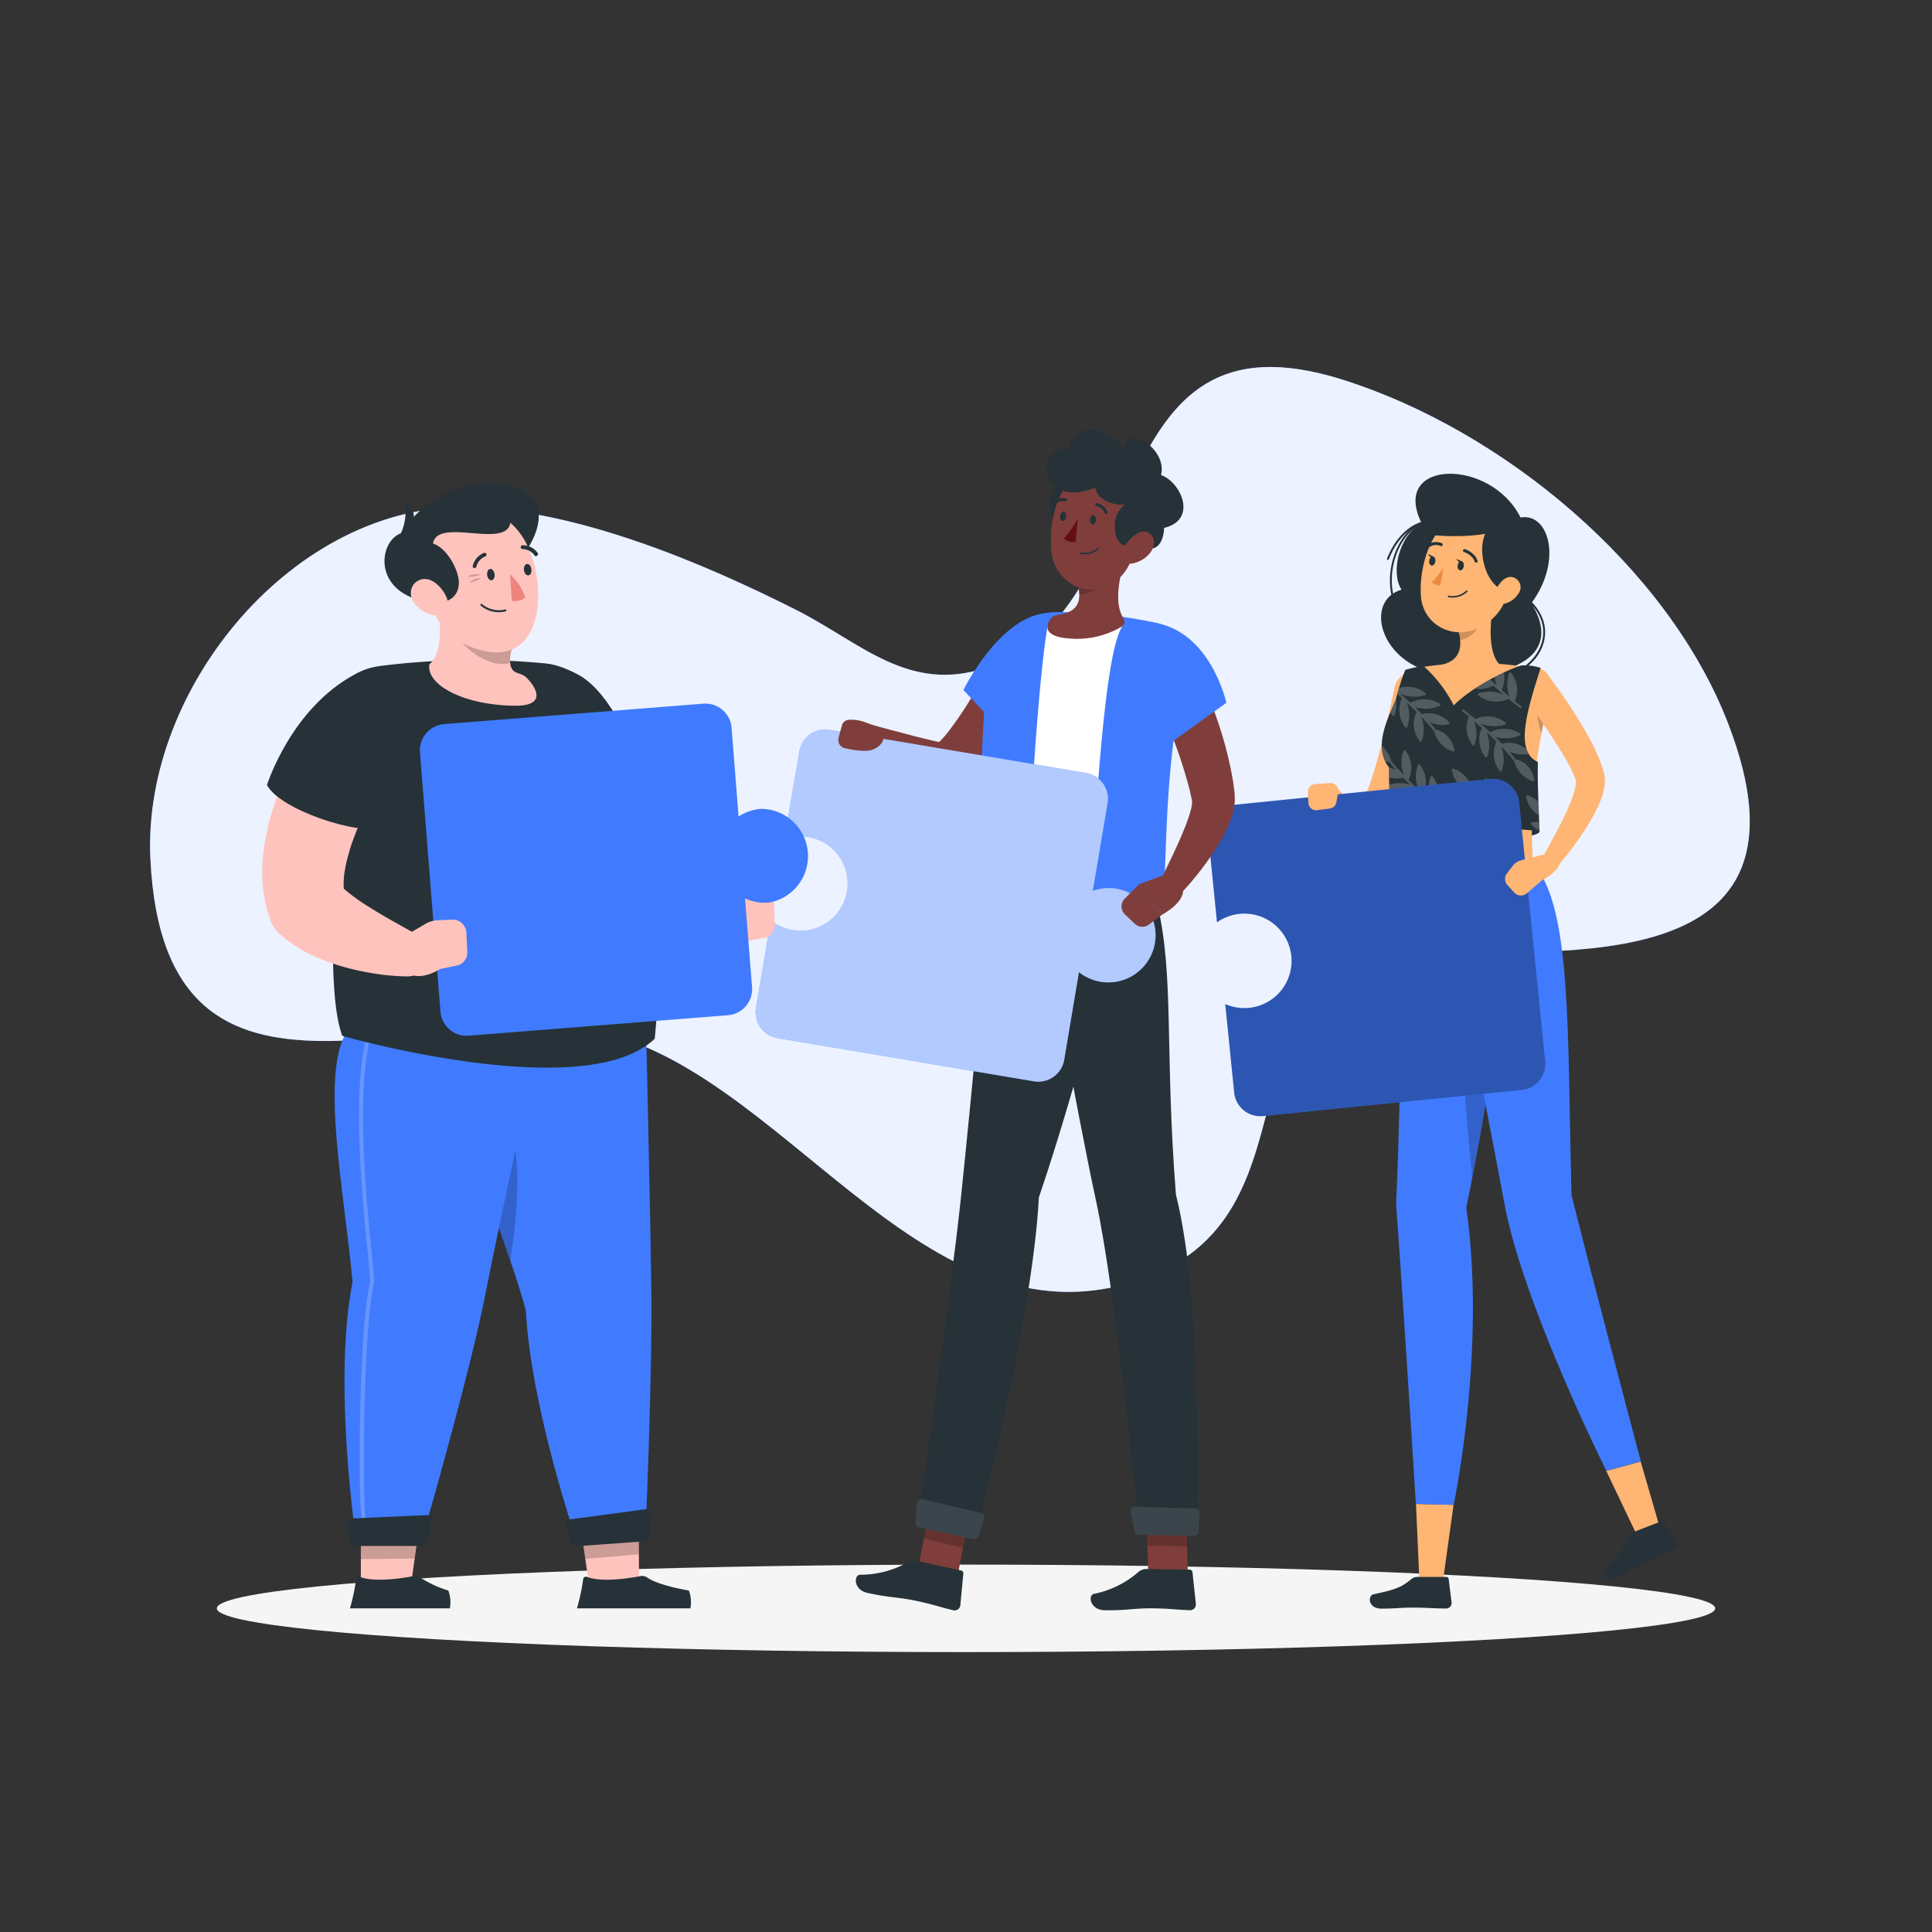 <svg xmlns="http://www.w3.org/2000/svg" viewBox="0 0 500 500"><rect x="0" y="0" width="500" height="500" fill="#333333" stroke="none"/><defs><clipPath id="a"><path d="M361.31 180.78a55.14 55.14 0 0 1 2.38-7.41 29.93 29.93 0 0 1 4.69-1 34.13 34.13 0 0 1 7.84 10.18c4.29-4.34 12.5-8.73 17.5-10.33a13.46 13.46 0 0 1 5 .63c-3.41 10.76-6.89 21.58-.72 24.36-.11 5.11.18 11.45.44 17.86-5.83-.64-28.95-1.75-38.34.31-.48-6.5-.65-12-.62-16.75-4.37-5.57.01-13.15 1.83-17.85Z" style="fill:none"/></clipPath></defs><path d="M157.76 267.67c47.85 13 83.26 83.27 138.59 63.05 48.35-17.68 15-82 72.37-84 34.79-1.23 104.27 7.3 78.52-59.48-15.64-40.55-58.32-75.93-99.83-89-64.29-20.26-47.57 59.89-92.28 74.6-20.1 6.61-32.38-6.56-49.09-15-24.58-12.41-57.17-26.08-85.13-26.59-44.49-.81-84 46.39-82 90.77 3.53 77.45 74.75 33.68 118.85 45.65Z" style="fill:#407bff"/><path d="M157.76 267.67c47.85 13 83.26 83.27 138.59 63.05 48.35-17.68 15-82 72.37-84 34.79-1.23 104.27 7.3 78.52-59.48-15.64-40.55-58.32-75.93-99.83-89-64.29-20.26-47.57 59.89-92.28 74.6-20.1 6.61-32.38-6.56-49.09-15-24.58-12.41-57.17-26.08-85.13-26.59-44.49-.81-84 46.39-82 90.77 3.53 77.45 74.75 33.68 118.85 45.65Z" style="fill:#fff;opacity:.9"/><ellipse cx="250" cy="416.24" rx="193.89" ry="11.32" style="fill:#f5f5f5"/><path d="M367.9 135.37c-6 3.28-8 13-5.19 17.23-10.4 3.12-5 21 12 22s29.94-5.21 21.59-18.47c8.26-11.13 4.46-23.56-2.78-22.19-7.77-15.57-33.79-15.11-25.62 1.43Z" style="fill:#263238"/><path d="M386 175.8a14.51 14.51 0 0 1-7.44-2.08.26.26 0 1 1 .26-.44 14.1 14.1 0 0 0 18.13-3.14c2.73-3.38 4-8.8-.77-13.86a.25.25 0 1 1 .37-.35c4.94 5.3 3.65 11 .79 14.53A14.82 14.82 0 0 1 386 175.8ZM360.83 155.92a.25.25 0 0 1-.23-.17c-2.66-7.62.9-17.85 7.19-20.65a.27.27 0 0 1 .33.13.25.25 0 0 1-.13.33c-6.08 2.7-9.51 12.62-6.92 20a.25.25 0 0 1-.16.32Z" style="fill:#263238"/><path d="M359.2 144.91h-.09a.26.26 0 0 1-.15-.32c1.8-4.77 5.2-8.4 8.86-9.48a.25.25 0 0 1 .14.48c-3.51 1-6.78 4.55-8.53 9.18a.25.25 0 0 1-.23.14Z" style="fill:#263238"/><path style="fill:#ffb573" d="m373.2 410.91-5.78.01-.97-21.71 9.73.24-2.98 21.46z"/><path d="M363.15 223.57s-.51 60.25-1.78 86.48a18.27 18.27 0 0 0 0 2.34c1.9 26.29 5.05 76.82 5.05 76.82l9.79.25s8.53-40.35 3.25-76.9c8.49-41.34 13.06-78.23 5.37-89Z" style="fill:#407bff"/><path d="M379.55 247.5c-3 10.06-.08 42.4 1.47 57.32 2.11-10.78 3.91-21.15 5.24-30.71Z" style="opacity:.2"/><path d="M366.77 408.11h7.51a.62.62 0 0 1 .64.56l.76 6.15a1.43 1.43 0 0 1-1.43 1.46c-3.31 0-4.89-.24-9.06-.23-2.57 0-4.12.26-7.67.26s-3.55-3.4-2.06-3.71c6.69-1.39 7.55-2.16 9.88-4a2.33 2.33 0 0 1 1.43-.49Z" style="fill:#263238"/><path d="M369.24 179.23c-.37 2.07-.79 4-1.24 6s-.91 4-1.44 6c-1.05 4-2.14 7.92-3.58 11.88a55.8 55.8 0 0 1-2.52 6 23.64 23.64 0 0 1-1.83 3.11c-.2.27-.38.53-.64.83a6.53 6.53 0 0 1-.83.88 6.84 6.84 0 0 1-2.7 1.57 6.5 6.5 0 0 1-3.26.13 7.81 7.81 0 0 1-2.4-1 12 12 0 0 1-2.94-2.66 21.5 21.5 0 0 1-3.35-5.86 2.1 2.1 0 0 1 3.45-2.24l.12.13a36.37 36.37 0 0 0 4 3.64 6.88 6.88 0 0 0 1.83 1c.24.06.41.06.43 0s-.14-.1-.28-.09-.23.06-.19 0a2 2 0 0 1 .16-.25 2.38 2.38 0 0 0 .26-.39 16.4 16.4 0 0 0 1.1-2.15 55.12 55.12 0 0 0 1.92-5.24c1.14-3.66 2.18-7.47 3.08-11.3s1.79-7.74 2.59-11.56a4.19 4.19 0 0 1 8.22 1.6Z" style="fill:#ffb573"/><path d="M360.15 215.39c0 2.46 38.34 2.94 38.34-.31l-19.59-5-18.75 5.31" style="fill:#263238"/><path d="M367.19 172.78a87.35 87.35 0 0 1 30.51.3 4.38 4.38 0 0 1 3.59 5.28c-5.42 24.27-5.11 32.43-4.59 45.21h-33.54c-1.68-21.32-2.57-33.49-2.79-40.4-.18-5.27 1.63-9.62 6.82-10.39Z" style="fill:#ffb573"/><path d="M397.6 179.83a26.23 26.23 0 0 0 1.32 10c.43-2.31.93-4.79 1.5-7.5Z" style="opacity:.2"/><path d="M386.69 155.06c-1 4.85-1.91 13.76 1.49 17 0 0-1.33 4.93-10.35 4.93-9.93 0-4.75-4.93-4.75-4.93 5.42-1.3 5.28-5.32 4.34-9.09Z" style="fill:#ffb573"/><path d="m382.91 158.29-5.49 4.71a15.86 15.86 0 0 1 .47 2.68c2.07-.3 4.91-2.57 5.13-4.74a7.4 7.4 0 0 0-.11-2.65Z" style="opacity:.2"/><path d="M391.93 146.64c-1.86 7.91-2.47 11.3-7.21 14.71-7.12 5.14-16.44 1.14-17-7.17-.5-7.47 2.61-19.16 11-21a11.09 11.09 0 0 1 13.21 13.46Z" style="fill:#ffb573"/><path d="M388.91 134.74c-8.38.93-5.83 16.55.47 18.06 7.38-3.61 11.93-17.32-.47-18.06Z" style="fill:#263238"/><path style="fill:#ffb573" d="m429.93 396.61-5.79 1.76-8.45-17.7 8.91-2.43 5.33 18.37z"/><path d="m422.47 396.6 7.44-2.88a.59.59 0 0 1 .72.25l3.33 5.62a1.12 1.12 0 0 1-.57 1.6c-2.61 1-3.87 1.51-7.14 2.78-2 .78-5.14 3.38-7.92 4.45s-4-1.47-3-2.35a23.64 23.64 0 0 0 6.24-8.63 1.55 1.55 0 0 1 .9-.84Z" style="fill:#263238"/><path d="M372.36 223.57s12.33 63.07 17 88c4.83 26 26.35 69.06 26.35 69.06l8.93-2.44s-12.23-46.06-17.93-68.89c-1.12-41.34.2-75-10-85.77Z" style="fill:#407bff"/><path d="M378.81 146.59c-.11.65-.54 1.12-1 1s-.68-.66-.57-1.31.55-1.12 1-1.05.69.71.57 1.36ZM371.46 145.34c-.11.65-.55 1.12-1 1s-.68-.65-.57-1.31.55-1.12 1-1 .68.66.57 1.31Z" style="fill:#263238"/><path d="m371.07 144.1-1.49-.72s.6 1.36 1.49.72Z" style="fill:#263238"/><path d="M373.52 146.9a17.84 17.84 0 0 1-3 3.76 2.86 2.86 0 0 0 2.24.83Z" style="fill:#ed893e"/><path d="M375.86 154.64a5.56 5.56 0 0 1-1-.09.19.19 0 0 1-.16-.22.2.2 0 0 1 .22-.16 5.26 5.26 0 0 0 4.55-1.3.19.19 0 0 1 .28 0 .2.2 0 0 1 0 .27 5.46 5.46 0 0 1-3.89 1.5Z" style="fill:#263238"/><path d="M393.07 153.46a6 6 0 0 1-3.61 2.75c-2 .51-3-1.3-2.38-3.18.53-1.69 2.23-4 4.24-3.69a2.68 2.68 0 0 1 1.75 4.12Z" style="fill:#ffb573"/><path d="M382 145.59a.38.38 0 0 1-.36-.27c-.53-1.71-2.72-2.45-2.74-2.45a.38.38 0 0 1-.25-.49.38.38 0 0 1 .49-.25c.1 0 2.59.87 3.24 3a.39.39 0 0 1-.26.49ZM369.82 141.56a.39.39 0 0 1-.33-.19.39.39 0 0 1 .15-.53 3.86 3.86 0 0 1 3.53-.24.39.39 0 0 1 .17.52.39.39 0 0 1-.52.17 3.12 3.12 0 0 0-2.8.22.35.35 0 0 1-.2.05Z" style="fill:#263238"/><path d="M400.44 174.47a139.9 139.9 0 0 1 7.9 11.48c1.22 2 2.42 4 3.52 6.13a40.57 40.57 0 0 1 2.95 6.91c.11.32.19.69.28 1l.07.29.09.42a7.55 7.55 0 0 1 .08.79 10.32 10.32 0 0 1-.19 2.59 19.71 19.71 0 0 1-1.27 3.93 45.57 45.57 0 0 1-3.48 6.42 86.43 86.43 0 0 1-8.51 11.11 2.08 2.08 0 0 1-3.35-2.43v-.05c2.21-3.85 4.4-7.81 6.29-11.73a49.34 49.34 0 0 0 2.41-5.83 12.62 12.62 0 0 0 .6-2.61 2.84 2.84 0 0 0 0-.79v-.18c-.07-.2-.12-.38-.21-.59a41.31 41.31 0 0 0-2.74-5.43c-1.1-1.85-2.27-3.7-3.47-5.55-2.44-3.66-5-7.34-7.6-10.9a4.19 4.19 0 0 1 6.72-5Z" style="fill:#ffb573"/><path d="m378.43 145.35-1.49-.72s.59 1.37 1.49.72ZM361.31 180.78a55.14 55.14 0 0 1 2.38-7.41 29.93 29.93 0 0 1 4.69-1 34.13 34.13 0 0 1 7.84 10.18c4.29-4.34 12.5-8.73 17.5-10.33a13.46 13.46 0 0 1 5 .63c-3.41 10.76-6.89 21.58-.72 24.36-.11 5.11.18 11.45.44 17.86-5.83-.64-28.95-1.75-38.34.31-.48-6.5-.65-12-.62-16.75-4.37-5.57.01-13.15 1.83-17.85Z" style="fill:#263238"/><g style="clip-path:url(#a)"><g style="opacity:.2"><path d="M370.5 200.79a.3.3 0 0 0-.24.18 8.9 8.9 0 0 0 .06 6.14c-.69-.58-1.37-1.15-2-1.73a7.18 7.18 0 0 0-.86-7.48.31.31 0 0 0-.27-.12.28.28 0 0 0-.24.18 8.84 8.84 0 0 0 .13 6.3c-.9-.82-1.76-1.64-2.55-2.43a7.16 7.16 0 0 0-.81-7.57.31.31 0 0 0-.27-.12.28.28 0 0 0-.24.18 8.92 8.92 0 0 0 .13 6.31c-1.37-1.43-2.51-2.73-3.36-3.81a7.38 7.38 0 0 0-4.87-5.21.31.31 0 0 0-.36.35c.9 4.43 4.16 5.2 4.82 5.31.47.59 1 1.24 1.64 1.94a8.47 8.47 0 0 0-5-.6.28.28 0 0 0-.21.21.31.31 0 0 0 .06.29 7 7 0 0 0 7.06 2.15c.56.58 1.16 1.17 1.79 1.78a9.69 9.69 0 0 0-6.41.38.3.3 0 0 0 0 .53 7.69 7.69 0 0 0 7.66.27c.84.79 1.73 1.58 2.65 2.37a9.12 9.12 0 0 0-6.51-.38.31.31 0 0 0-.19.24.33.33 0 0 0 .11.28 7.34 7.34 0 0 0 7.61 1l.08-.05a.23.23 0 0 0 .06-.12l1.13.92a.28.28 0 0 0 .14.1q.9.72 1.83 1.41a.3.3 0 0 0 .39 0 .3.3 0 0 0-.07-.42c-.57-.43-1.14-.86-1.69-1.31a7.19 7.19 0 0 0-.94-7.32.3.3 0 0 0-.26-.15ZM360.64 185.3a.3.3 0 0 0 .24-.18 8.9 8.9 0 0 0-.06-6.14c.69.58 1.37 1.15 2 1.73a7.18 7.18 0 0 0 .86 7.48.31.31 0 0 0 .27.12.28.28 0 0 0 .24-.18 8.84 8.84 0 0 0-.13-6.3c.9.82 1.76 1.64 2.55 2.43a7.16 7.16 0 0 0 .81 7.57.31.31 0 0 0 .27.12.28.28 0 0 0 .24-.18 8.92 8.92 0 0 0-.13-6.31c1.37 1.43 2.51 2.73 3.36 3.81a7.38 7.38 0 0 0 4.87 5.21.31.31 0 0 0 .36-.35c-.9-4.43-4.16-5.2-4.82-5.31-.47-.59-1-1.24-1.64-1.94a8.37 8.37 0 0 0 5 .59.26.26 0 0 0 .21-.2.31.31 0 0 0-.06-.29 7 7 0 0 0-7.06-2.15c-.56-.58-1.16-1.17-1.79-1.78a9.69 9.69 0 0 0 6.41-.38.3.3 0 0 0 0-.53 7.69 7.69 0 0 0-7.66-.27c-.84-.79-1.73-1.58-2.65-2.37a9.12 9.12 0 0 0 6.51.38.33.33 0 0 0 .19-.24.33.33 0 0 0-.11-.28 7.34 7.34 0 0 0-7.61-1l-.08.05a.23.23 0 0 0-.06.12l-1.13-.92a.28.28 0 0 0-.14-.1q-.9-.72-1.83-1.41a.3.3 0 0 0-.39 0 .31.31 0 0 0 .06.42c.58.43 1.15.86 1.7 1.31a7.19 7.19 0 0 0 .94 7.32.3.3 0 0 0 .26.15ZM391.47 208.09a.32.32 0 0 0-.24.17 9 9 0 0 0 .06 6.14c-.69-.57-1.37-1.15-2-1.73a7.16 7.16 0 0 0-.86-7.47.3.3 0 0 0-.51.05 8.92 8.92 0 0 0 .13 6.31c-.9-.83-1.76-1.64-2.55-2.43a7.12 7.12 0 0 0-.81-7.56.28.28 0 0 0-.27-.12.31.31 0 0 0-.24.17 8.92 8.92 0 0 0 .13 6.31c-1.37-1.42-2.51-2.73-3.36-3.81a7.42 7.42 0 0 0-4.87-5.21.3.3 0 0 0-.27.08.32.32 0 0 0-.09.28c.9 4.42 4.17 5.19 4.82 5.3.47.59 1 1.25 1.64 1.95a8.46 8.46 0 0 0-5-.6.3.3 0 0 0-.21.21.29.29 0 0 0 .06.28 6.93 6.93 0 0 0 7.06 2.15c.56.58 1.16 1.18 1.79 1.79a9.62 9.62 0 0 0-6.41.38.33.33 0 0 0-.16.26.29.29 0 0 0 .15.26 7.7 7.7 0 0 0 7.66.28c.84.78 1.73 1.57 2.65 2.37a9.12 9.12 0 0 0-6.51-.38.31.31 0 0 0-.19.24.29.29 0 0 0 .12.27 7.34 7.34 0 0 0 7.61 1l.07-.06a.41.41 0 0 0 .07-.11l1.13.92a.26.26 0 0 0 .13.1c.6.48 1.21.95 1.83 1.42a.3.3 0 0 0 .39 0 .3.3 0 0 0-.06-.42c-.58-.43-1.14-.87-1.7-1.31a7.18 7.18 0 0 0-.93-7.32.31.31 0 0 0-.26-.16ZM410.7 215a.28.28 0 0 0-.24.18 8.89 8.89 0 0 0 .05 6.14c-.69-.58-1.36-1.16-2-1.73a7.17 7.17 0 0 0-.85-7.48.31.31 0 0 0-.28-.12.31.31 0 0 0-.24.18 8.89 8.89 0 0 0 .13 6.3c-.9-.82-1.75-1.64-2.54-2.43a7.16 7.16 0 0 0-.81-7.57.31.31 0 0 0-.27-.12.28.28 0 0 0-.24.18 8.87 8.87 0 0 0 .13 6.31c-1.37-1.43-2.52-2.73-3.36-3.81a7.38 7.38 0 0 0-4.87-5.21.3.3 0 0 0-.36.35c.9 4.43 4.16 5.2 4.82 5.31.46.59 1 1.24 1.64 1.94a8.5 8.5 0 0 0-5-.6.32.32 0 0 0-.21.21.31.31 0 0 0 .07.29 7 7 0 0 0 7.05 2.15c.57.58 1.16 1.17 1.79 1.78a9.66 9.66 0 0 0-6.4.38.29.29 0 0 0-.16.26.32.32 0 0 0 .14.27 7.74 7.74 0 0 0 7.67.27q1.26 1.18 2.64 2.37a9.12 9.12 0 0 0-6.51-.38.28.28 0 0 0-.18.24.33.33 0 0 0 .11.28 7.35 7.35 0 0 0 7.61 1 .18.18 0 0 0 .07 0 .19.19 0 0 0 .07-.12l1.13.92a.31.31 0 0 0 .13.1q.9.72 1.83 1.41a.3.3 0 0 0 .39 0 .29.29 0 0 0-.06-.42l-1.7-1.31a7.18 7.18 0 0 0-.93-7.32.31.31 0 0 0-.26-.2ZM366.73 216.13a.29.29 0 0 0-.24.17 8.89 8.89 0 0 0 .05 6.14c-.69-.57-1.36-1.15-2-1.73a7.17 7.17 0 0 0-.85-7.48.31.31 0 0 0-.52.06 8.92 8.92 0 0 0 .13 6.31c-.9-.83-1.75-1.64-2.54-2.43a7.16 7.16 0 0 0-.81-7.57.28.28 0 0 0-.27-.11.27.27 0 0 0-.24.17 8.87 8.87 0 0 0 .13 6.31 49.47 49.47 0 0 1-3.36-3.81 7.42 7.42 0 0 0-4.87-5.21.32.32 0 0 0-.28.08.34.34 0 0 0-.08.27c.9 4.43 4.16 5.2 4.82 5.31.46.59 1 1.24 1.64 2a8.34 8.34 0 0 0-5-.6.3.3 0 0 0-.21.2.31.31 0 0 0 .07.29 6.91 6.91 0 0 0 7.05 2.15c.57.58 1.16 1.18 1.79 1.79a9.54 9.54 0 0 0-6.4.38.28.28 0 0 0-.16.25.31.31 0 0 0 .14.27 7.72 7.72 0 0 0 7.67.28c.84.78 1.72 1.57 2.64 2.36a9.11 9.11 0 0 0-6.51-.37.28.28 0 0 0-.18.23.31.31 0 0 0 .11.28 7.35 7.35 0 0 0 7.61 1 .18.18 0 0 0 .07 0 .19.19 0 0 0 .07-.11l1.13.92a.31.31 0 0 0 .13.1c.61.48 1.21.95 1.83 1.42a.3.3 0 0 0 .39 0 .29.29 0 0 0-.06-.42l-1.7-1.31a7.2 7.2 0 0 0-.93-7.33.28.28 0 0 0-.26-.26ZM390.83 174a.31.31 0 0 0-.24.18 9 9 0 0 0 .06 6.14c-.69-.58-1.37-1.15-2-1.73a7.18 7.18 0 0 0-.86-7.48.31.31 0 0 0-.27-.12.28.28 0 0 0-.24.18 8.89 8.89 0 0 0 .13 6.3c-.9-.82-1.76-1.64-2.55-2.43a7.16 7.16 0 0 0-.81-7.57.3.3 0 0 0-.27-.12.28.28 0 0 0-.24.18 8.92 8.92 0 0 0 .13 6.31c-1.37-1.43-2.51-2.73-3.36-3.81a7.38 7.38 0 0 0-4.87-5.21.31.31 0 0 0-.36.35c.9 4.43 4.17 5.2 4.82 5.31.47.59 1 1.24 1.64 1.94a8.46 8.46 0 0 0-5-.6.32.32 0 0 0-.21.21.31.31 0 0 0 .06.29 7 7 0 0 0 7.06 2.15c.56.58 1.16 1.17 1.79 1.78a9.69 9.69 0 0 0-6.41.38.33.33 0 0 0-.16.26.31.31 0 0 0 .15.27 7.69 7.69 0 0 0 7.66.27c.84.79 1.73 1.58 2.65 2.37a9.12 9.12 0 0 0-6.51-.38.31.31 0 0 0-.19.24.31.31 0 0 0 .12.28 7.33 7.33 0 0 0 7.6 1l.08-.05a.23.23 0 0 0 .06-.12l1.13.92a.33.33 0 0 0 .14.1q.9.72 1.83 1.41a.3.3 0 0 0 .39 0 .3.3 0 0 0-.06-.42c-.58-.43-1.14-.86-1.7-1.31a7.18 7.18 0 0 0-.93-7.32.33.33 0 0 0-.26-.15ZM381.33 193a.29.29 0 0 0 .24-.17 8.89 8.89 0 0 0-.05-6.14c.69.57 1.36 1.15 2 1.73a7.17 7.17 0 0 0 .85 7.48.31.31 0 0 0 .52-.06 8.92 8.92 0 0 0-.13-6.31q1.35 1.24 2.55 2.43a7.16 7.16 0 0 0 .81 7.57.31.31 0 0 0 .52-.06 8.87 8.87 0 0 0-.14-6.31 49.47 49.47 0 0 1 3.36 3.81 7.41 7.41 0 0 0 4.88 5.21.3.3 0 0 0 .27-.08.32.32 0 0 0 .08-.28c-.89-4.42-4.16-5.19-4.82-5.3-.46-.59-1-1.24-1.64-2a8.34 8.34 0 0 0 5 .6.3.3 0 0 0 .21-.2.31.31 0 0 0-.07-.29 6.91 6.91 0 0 0-7.05-2.15c-.56-.58-1.16-1.18-1.79-1.79a9.54 9.54 0 0 0 6.4-.38.29.29 0 0 0 .16-.26.28.28 0 0 0-.14-.26 7.72 7.72 0 0 0-7.67-.28c-.84-.78-1.72-1.57-2.64-2.36a9.16 9.16 0 0 0 6.51.37.28.28 0 0 0 .18-.23.29.29 0 0 0-.11-.28 7.32 7.32 0 0 0-7.61-1 .18.18 0 0 0-.07 0 .41.41 0 0 0-.07.11l-1.13-.92a.26.26 0 0 0-.13-.1c-.6-.48-1.21-1-1.83-1.42a.3.3 0 0 0-.39 0 .3.3 0 0 0 .06.42l1.7 1.31a7.2 7.2 0 0 0 .93 7.33.31.31 0 0 0 .25.26Z" style="fill:#fff"/></g></g><path d="m385.72 201.6-67 6.76a6.78 6.78 0 0 0-6.06 7.42l2.3 22.91a12.23 12.23 0 1 1 2.14 21.17l2.31 22.91a6.8 6.8 0 0 0 7.42 6.07l67-6.75a6.81 6.81 0 0 0 6.07-7.43l-6.75-67a6.81 6.81 0 0 0-7.43-6.06Z" style="fill:#407bff"/><path d="m385.72 201.6-67 6.76a6.78 6.78 0 0 0-6.06 7.42l2.3 22.91a12.23 12.23 0 1 1 2.14 21.17l2.31 22.91a6.8 6.8 0 0 0 7.42 6.07l67-6.75a6.81 6.81 0 0 0 6.07-7.43l-6.75-67a6.81 6.81 0 0 0-7.43-6.06Z" style="opacity:.3"/><path d="m404 222.15-3.1-1.35-7.28 1.86a3.9 3.9 0 0 0-2.1 1.39l-1.54 2a2.37 2.37 0 0 0 .13 3l1.74 1.92a2.38 2.38 0 0 0 3.31.2l3.95-3.39s4.76-2.23 4.89-5.63ZM340.89 209.66l3.22-.41a2 2 0 0 0 1.75-1.67l.44-2.56a2 2 0 0 0-2.15-2.37l-3.76.27a2 2 0 0 0-1.89 2.1l.1 2.7a2 2 0 0 0 2.29 1.94Z" style="fill:#ffb573"/><path d="M391 136.17c-7.94 4-21.89 2.16-21.89 2.16s7.78-12.72 21.89-2.16Z" style="fill:#263238"/><path style="fill:#7f3e3b" d="m251.28 389.89-3.99 20.77-10.1-2.44 3.99-20.77 10.1 2.44z"/><path d="m237.51 404 11.23 2.44a.71.71 0 0 1 .57.77l-.78 8.25a1.5 1.5 0 0 1-1.81 1.28c-3.53-.83-4.58-1.35-9.05-2.32-5.21-1.15-7.06-.84-13.18-2.18-3.7-.81-3.53-4.69-1.87-4.7a24.86 24.86 0 0 0 12.49-3.33 3.27 3.27 0 0 1 2.4-.21Z" style="fill:#263238"/><path style="opacity:.2" d="m251.29 389.9-2.06 10.7-10.11-2.44 2.06-10.71 10.11 2.45z"/><path d="M268.86 309.9c11.85-34.86 21.23-76 21.23-76l-33.8-2.14s-5 53.38-7.58 78c-2.7 25.58-11.09 83.33-11.09 83.33l15.25 3.09s14.3-54.38 15.99-86.28Z" style="fill:#263238"/><path d="m274.5 253.3 8.2 10.14c-2.09 7.83-4.53 16.63-7.21 25.62a176.83 176.83 0 0 1-.99-35.76Z" style="fill:#263238;opacity:.2"/><path d="m237.84 395.26 14 3.06a1.16 1.16 0 0 0 1.35-.76l1.54-4.51a1.15 1.15 0 0 0-.83-1.5L238.71 388a1.16 1.16 0 0 0-1.42 1l-.35 5a1.16 1.16 0 0 0 .9 1.26Z" style="fill:#263238"/><path d="m237.84 395.26 14 3.06a1.16 1.16 0 0 0 1.35-.76l1.54-4.51a1.15 1.15 0 0 0-.83-1.5L238.71 388a1.16 1.16 0 0 0-1.42 1l-.35 5a1.16 1.16 0 0 0 .9 1.26Z" style="fill:#fff;opacity:.1"/><path style="fill:#7f3e3b" d="m306.88 389.17.63 21.43-10.25-.14-.63-21.43 10.25.14z"/><path d="m297 406.06 10.9.16a.71.71 0 0 1 .71.64l.88 8.24a1.5 1.5 0 0 1-1.52 1.62c-3.62-.11-4.76-.41-9.33-.48-5.34-.09-6.49.58-12.75.49-3.79-.06-4.4-3.9-2.78-4.24a24.91 24.91 0 0 0 11.59-5.74 3.26 3.26 0 0 1 2.3-.69Z" style="fill:#263238"/><path style="opacity:.2" d="m306.89 389.18.32 11.04-10.26-.14-.32-11.05 10.26.15z"/><path d="M304.33 309.19c-2.9-36.67-.45-56.45-4.71-74.66l-30.76-1.91s9.55 53.9 14.82 78.28 10.94 83.6 10.94 83.6l15.12.19s1.85-56.89-5.41-85.5Z" style="fill:#263238"/><path d="m294.66 397.22 14.31.22a1.16 1.16 0 0 0 1.17-1.08l.31-4.72a1.15 1.15 0 0 0-1.12-1.24l-15.57-.48a1.15 1.15 0 0 0-1.17 1.37l1 5a1.18 1.18 0 0 0 1.07.93Z" style="fill:#263238"/><path d="m294.66 397.22 14.31.22a1.16 1.16 0 0 0 1.17-1.08l.31-4.72a1.15 1.15 0 0 0-1.12-1.24l-15.57-.48a1.15 1.15 0 0 0-1.17 1.37l1 5a1.18 1.18 0 0 0 1.07.93Z" style="fill:#fff;opacity:.1"/><path d="M267.87 176.21c-1.18 2.55-2.41 4.81-3.75 7.14s-2.75 4.59-4.31 6.81a64.66 64.66 0 0 1-5.16 6.55 30.65 30.65 0 0 1-7.17 6.08l-.35.2a4.91 4.91 0 0 1-4 .44c-1.95-.63-3.84-1.34-5.69-2.1s-3.65-1.6-5.42-2.48-3.5-1.81-5.2-2.81-3.36-2-5-3.21a3.09 3.09 0 0 1 2.53-5.52h.11c1.79.43 3.64.95 5.44 1.42l5.41 1.43c1.79.49 3.59.9 5.36 1.34s3.54.78 5.28 1.14l-4.31.65a24.33 24.33 0 0 0 4-4.22c1.37-1.76 2.69-3.7 4-5.7s2.5-4.09 3.68-6.21 2.38-4.31 3.44-6.33l.06-.11a6.16 6.16 0 0 1 11 5.46Z" style="fill:#7f3e3b"/><path d="M270.33 158.73c-11.94 1.36-21 19.85-21 19.85l12.32 13.11s5.49-6.54 11.39-14.81c6.44-9.01 6.74-19.22-2.71-18.15Z" style="fill:#407bff"/><path d="M268.86 161.5c4.59-1.63 25.15 1 25.15 1-4 5.16-7.34 47.89-7.71 72.45-4.37.6-21.13-.55-25-1.45.5-9.64 4.52-54.86 7.56-72Z" style="fill:#fff"/><path d="M255.59 174.46a18.26 18.26 0 0 1 18.21-16.06 126.31 126.31 0 0 1 25.55 2.82 10 10 0 0 1 7.65 12.13c-6.33 26.55-4.66 51.74-6.35 63.46a49.37 49.37 0 0 1-18.84 3s.15-10.11 1.56-27.18c1.12-13.57 3.13-45.48 7.27-50.78 0 0-14.84-2-19.43-.39-3.41 19.25-5.91 77.56-5.91 77.57-7.26-.52-10.68-4.56-10.57-5.76-1.47-23.59-.73-44.98.86-58.81Z" style="fill:#407bff"/><path d="M291.17 144.93c-1.39 4-3 11.09-.43 15.07a1.53 1.53 0 0 1-.63 2.28 22.81 22.81 0 0 1-13.65 2.94c-6.45-.52-6-3.43-4.34-5.32a2.32 2.32 0 0 1 1.52-.76c6.09-.73 6.15-4.4 5.27-8Z" style="fill:#7f3e3b"/><path d="m286.17 147.48-7.25 3.69a11.54 11.54 0 0 1 .39 2.61c2.64 0 6.38-1.77 6.81-3.8a5.17 5.17 0 0 0 .05-2.5Z" style="opacity:.2"/><ellipse cx="276.62" cy="130.66" rx="6.55" ry="4.89" transform="rotate(-85.68 276.622 130.656)" style="fill:#263238"/><path d="M295.09 134c-1.34 7.89-1.73 12.58-6.11 16.25-6.59 5.51-15.84.85-16.84-7.28-.91-7.31 1.43-19 9.41-21.36s14.88 4.49 13.54 12.39Z" style="fill:#7f3e3b"/><path d="M293.37 140.67c-.1 0-.22-.13-.33-.07-3.58 2-4.74-2.3-4.52-5.16a6.8 6.8 0 0 1 2.65-4.88c-3.88.44-7.64-2.06-7.7-4.39-4.29 1.89-9.46 2-11.79-2s1-9.23 5.44-7.84c-1.8-3.22 5.81-9.66 13.78-.16.25-6.89 11.39 0 9.56 6.77 5.16 1.78 9.58 11.58.83 13.67-.58 9.08-7.92 4.06-7.92 4.06Z" style="fill:#263238"/><path d="M297.59 143.15a7.58 7.58 0 0 1-4.84 2.72c-2.4.27-2.93-2.17-1.7-4.39 1.11-2 3.69-4.54 5.83-3.76s2.27 3.53.71 5.43Z" style="fill:#7f3e3b"/><path d="M283.65 134.59c-.06.66-.45 1.15-.88 1.11s-.73-.6-.67-1.26.45-1.14.88-1.1.72.6.67 1.25ZM275.9 133.73c-.06.65-.45 1.14-.88 1.1s-.72-.6-.67-1.25.45-1.15.88-1.11.77.6.67 1.26Z" style="fill:#263238"/><path d="M278.93 134.1a23.37 23.37 0 0 1-3.61 5.28 3.79 3.79 0 0 0 3.06.89Z" style="fill:#630f0f"/><path d="M280.4 143.45a5.38 5.38 0 0 0 4-1.39.19.19 0 0 0-.28-.27 5.15 5.15 0 0 1-4.53 1.17.18.18 0 0 0-.22.15.2.2 0 0 0 .15.23c.32.05.6.09.88.11ZM286.21 133a.42.42 0 0 0 .19 0 .38.38 0 0 0 .19-.51 3.89 3.89 0 0 0-2.68-2.29.39.39 0 0 0-.44.32.39.39 0 0 0 .32.44 3.1 3.1 0 0 1 2.1 1.84.41.41 0 0 0 .32.2ZM272.65 130.54a.4.4 0 0 0 .36-.08 3.06 3.06 0 0 1 2.67-.73.38.38 0 0 0 .47-.26.39.39 0 0 0-.26-.48 3.79 3.79 0 0 0-3.39.89.38.38 0 0 0 0 .54.36.36 0 0 0 .15.12Z" style="fill:#263238"/><path d="M309.38 172.81c.65 1.27 1.18 2.37 1.7 3.56s1 2.34 1.52 3.52c1 2.36 1.87 4.76 2.69 7.19a98.67 98.67 0 0 1 3.82 15.07l.27 2 .14 1V205.83c0 .32.05.64.05 1a15.39 15.39 0 0 1-1.07 5.32 39.32 39.32 0 0 1-3.78 7.39 72.44 72.44 0 0 1-4.47 6.29 75.66 75.66 0 0 1-5 5.77 3.08 3.08 0 0 1-5-3.48v-.08c2.07-4.31 4.26-8.67 6-12.92.45-1.06.85-2.12 1.2-3.15a25.63 25.63 0 0 0 .87-2.94 5.74 5.74 0 0 0 .17-1.9s0 .06 0 0l-.05-.2-.19-.83-.37-1.65a119.59 119.59 0 0 0-4.23-13.2c-.8-2.2-1.71-4.37-2.59-6.55-.44-1.08-.91-2.16-1.38-3.23l-1.4-3.12-.08-.18a6.15 6.15 0 0 1 11.1-5.3Z" style="fill:#7f3e3b"/><path d="M300.38 161.5c13.32 3.36 17 20.39 17 20.39l-16.54 11.86s-4.1-4.29-5.34-14.37c-.57-4.81 2.18-18.01 4.88-17.88Z" style="fill:#407bff"/><path d="m302.43 226-7.7 2.88 5.9 7.9s6.65-3.45 5.39-7.28Z" style="fill:#7f3e3b"/><path d="M289 230a12.21 12.21 0 0 0-6.18.56l3.82-22.7a6.79 6.79 0 0 0-5.56-7.81l-66.4-11.18a6.79 6.79 0 0 0-7.8 5.55L203 217.17a12 12 0 0 1 6.18-.56 12.22 12.22 0 1 1-9.71 21.55l-3.83 22.7a6.79 6.79 0 0 0 5.56 7.81l66.4 11.18a6.8 6.8 0 0 0 7.81-5.55l3.82-22.71A12.22 12.22 0 1 0 289 230Z" style="fill:#407bff"/><path d="M289 230a12.21 12.21 0 0 0-6.18.56l3.82-22.7a6.79 6.79 0 0 0-5.56-7.81l-66.4-11.18a6.79 6.79 0 0 0-7.8 5.55L203 217.17a12 12 0 0 1 6.18-.56 12.22 12.22 0 1 1-9.71 21.55l-3.83 22.7a6.79 6.79 0 0 0 5.56 7.81l66.4 11.18a6.8 6.8 0 0 0 7.81-5.55l3.82-22.71A12.22 12.22 0 1 0 289 230Z" style="fill:#fff;opacity:.6"/><path d="m291.13 236.64 2.53 2.42a2.84 2.84 0 0 0 3.68.22l3.29-2.47-5.9-7.9-3.65 3.66a2.84 2.84 0 0 0 .05 4.07ZM217 191l.92-3.41a2.06 2.06 0 0 1 2-1.32 10.07 10.07 0 0 1 3.83.59l5.2 1.92-.25 2.12c-.21 1.82-2.24 3.34-4.54 3.41a19.33 19.33 0 0 1-4.59-.49l-.56-.12A2.22 2.22 0 0 1 217 191Z" style="fill:#7f3e3b"/><path d="M135.09 143.93c3.33-3.87 8.34-13.92-1.08-17.76-6.95-2.84-21.7-1.39-30.17 11.8-5.79 2-7.5 14.88 5.87 17.59s25.38-11.63 25.38-11.63Z" style="fill:#263238"/><path style="fill:#ffc3bd" d="m165.3 392.08-15.28 1.27 2.59 17.96 12.77-1.04-.08-18.19z"/><path style="opacity:.2" d="m165.3 392.09-15.29 1.27 1.46 10.06 13.88-1.15-.05-10.18z"/><path d="M136.09 339.21c-6-23-21.54-50.38-11.69-72.51l42.81-.13s1.06 45.55 1.36 67c.3 22.43-1.57 64.63-1.57 64.63l-17.51 1.33s-12-34.53-13.4-60.32Z" style="fill:#407bff"/><path d="m148.62 400.22 18.92-1.39a.68.68 0 0 0 .62-.63l.4-7a.66.66 0 0 0-.74-.7l-21 2.79a.65.65 0 0 0-.55.84l1.66 5.62a.68.68 0 0 0 .69.47Z" style="fill:#263238"/><path d="M124.25 288.47a114.67 114.67 0 0 0 .66 16.27c2.09 7.23 4.76 14.47 7.16 21.49 3.14-19.88 3.15-43.05-7.82-37.76Z" style="opacity:.2"/><path style="fill:#ffc3bd" d="m108.74 393.2-15.34.15-.02 18.1 12.82-.1 2.54-18.15z"/><path d="M92.17 408.67a.73.73 0 0 1 .9-.6c3.85 1.53 11.15.36 13.91-.17a2.27 2.27 0 0 1 1.77.37 29.22 29.22 0 0 0 7.27 3.36 8.63 8.63 0 0 1 .4 4.61H90.56a50.47 50.47 0 0 0 1.61-7.57ZM150.92 408.67a.73.73 0 0 1 .9-.6c3.85 1.53 11.15.36 13.91-.17a2.27 2.27 0 0 1 1.77.37c2.94 2.08 10.78 3.36 10.78 3.36a8.56 8.56 0 0 1 .39 4.61h-29.36a50.47 50.47 0 0 0 1.61-7.57Z" style="fill:#263238"/><path style="opacity:.2" d="m108.74 393.21-15.35.14-.01 10.14 13.94-.12 1.42-10.16z"/><path d="M91.24 331.77c-2.08-23.23-8.6-54.52-1.2-65.2h50.1s-10.21 46.32-14.4 67.76c-4.35 22.29-16.86 65.09-16.86 65.09l-16.59.05s-6.29-41.18-1.05-67.7Z" style="fill:#407bff"/><path d="M94.25 394.72a.51.51 0 0 1-.48-.36c-1.19-4-1-49.95 2-62.53 0-1.66-.35-4.92-.75-9.05-1.37-14-3.91-40-.12-54.75a.5.5 0 0 1 1 .25c-3.75 14.59-1.22 40.49.14 54.41.41 4.2.74 7.51.76 9.19a.57.57 0 0 1 0 .13c-2.88 11.9-3.16 58.2-2 62.07a.5.5 0 0 1-.33.62.39.39 0 0 1-.22.02Z" style="fill:#fff;opacity:.2"/><path d="M91.14 400.09h18.79a.62.62 0 0 0 .63-.52l1.24-6.67a.69.69 0 0 0-.7-.81l-20.46.91a.63.63 0 0 0-.61.69l.42 5.76a.7.7 0 0 0 .69.64Z" style="fill:#263238"/><path d="M157.16 185.66c1 4 1.92 8 2.81 12s1.73 8 2.51 12l1.2 6 1.12 6c.77 4 1.45 8.06 2.15 12.1l-1.63-3.65a3.38 3.38 0 0 0 1.33 1.84 11.39 11.39 0 0 0 4.24 1.75 32.36 32.36 0 0 0 6.16.81c1.11.06 2.25.1 3.4.08h3.34l1.42.1a5.52 5.52 0 0 1 2.28 10.36c-.8.44-1.37.77-2.05 1.12s-1.31.65-2 1c-1.34.58-2.71 1.13-4.13 1.59a42.09 42.09 0 0 1-4.39 1.18 41.13 41.13 0 0 1-4.73.66 29.75 29.75 0 0 1-5.15-.08 22.94 22.94 0 0 1-5.58-1.18 23.3 23.3 0 0 1-5.71-2.82 22.72 22.72 0 0 1-4.92-4.63 7.27 7.27 0 0 1-1.32-2.54l-.31-1.11c-1.1-3.94-2.23-7.87-3.27-11.83l-1.59-5.92-1.51-5.94c-1-4-2-7.94-2.91-11.92s-1.82-8-2.61-12a11.2 11.2 0 0 1 21.84-4.94Z" style="fill:#ffc3bd"/><path d="m183.09 235.58.21 6.46c2.61 6.27 10.09 1.51 10.09 1.51l4.52-.83a3.44 3.44 0 0 0 2.58-3.61l-.12-4.52a3.58 3.58 0 0 0-3.37-3.69l-4 .08a7.06 7.06 0 0 0-3.33.9Z" style="fill:#ffc3bd"/><path d="M149.5 174.52c9.2 4.84 15.21 21.92 15.21 21.92-1.94 8-9.76 22.59-17 22.5 0 0-10.63-13.71-11.78-23.63-1.4-11.99-5.03-30.57 13.57-20.79Z" style="fill:#263238"/><path d="M141 171.68a193 193 0 0 0-42.65.68c-8.18 1.15-14 6.24-13 23 2 34-1.1 60.5 3.22 72.72 0 0 62.92 18 80.86.75 4.36-40.91-10.32-74.87-17-89a14.33 14.33 0 0 0-11.43-8.15Z" style="fill:#263238"/><path d="M136.27 175.4c-1.63-1.6-3.34-.67-4.13-3.08a8.32 8.32 0 0 1 .9-5.53l-19.41-10.48c.38 7.14.67 12.78-2.5 15.62-.92 5.32 9 10.63 22.21 10.71 8.41.05 5.28-4.94 2.93-7.24Z" style="fill:#ffc3bd"/><path d="m132.75 167.39-15.32-3.83c3.87 6.09 10.84 9.42 14.59 7.95a8.42 8.42 0 0 1 .73-4.12Z" style="opacity:.2"/><path d="M126.41 132.45c-10.14-2.25-18.9 6.17-16.94 15.35s3.51 15.38 9.86 18.5c12.62 6.22 18.78.22 19.81-9.37.93-8.64-2.44-22.21-12.73-24.48Z" style="fill:#ffc3bd"/><path d="M124.42 148.75a4.67 4.67 0 0 0-3.51.51 9.06 9.06 0 0 0 3.51-.51ZM124.49 149.6a3.82 3.82 0 0 0-3 1.24 7.54 7.54 0 0 0 3-1.24Z" style="opacity:.2"/><path d="M110.75 155.56c5.67 1.27 8-1.57 8-4.75 0-3.38-3.19-9.09-6.69-10.14 1.25-7.5 21.92 3 19.95-7.39 0 0-.56-1.78-5.9-2.78s-19.61 2.22-18.61 12.89 3.25 12.17 3.25 12.17ZM103.53 138.5a13.61 13.61 0 0 0 1.11-9s6.22 4.11-1.11 9ZM129.61 158.41a8.56 8.56 0 0 0 1.26-.19.25.25 0 0 0 .19-.3.24.24 0 0 0-.3-.19 6.86 6.86 0 0 1-6-1.38.25.25 0 0 0-.36 0 .26.26 0 0 0 0 .36 7.1 7.1 0 0 0 5.21 1.7Z" style="fill:#263238"/><path d="M107.16 156a8.29 8.29 0 0 0 5.46 3.28c2.91.4 4-2.29 2.88-4.83-1-2.29-3.72-5.25-6.48-4.49s-3.44 3.85-1.86 6.04Z" style="fill:#ffc3bd"/><path d="M126.07 148.85c.12.81.64 1.41 1.17 1.33s.87-.81.75-1.62-.63-1.4-1.16-1.32-.83.76-.76 1.61ZM135.6 147.57c.12.82.64 1.41 1.17 1.33s.87-.8.75-1.61-.63-1.41-1.16-1.33-.87.8-.76 1.61Z" style="fill:#263238"/><path d="m132 148.64.46 6.86s2.25.39 3.47-.91a14 14 0 0 0-3.93-5.95Z" style="fill:#ed847e"/><path d="M122.93 147a.47.47 0 0 1-.57-.6 4.85 4.85 0 0 1 2.92-3.31.48.48 0 0 1 .6.31.49.49 0 0 1-.31.61 3.86 3.86 0 0 0-2.29 2.65.48.48 0 0 1-.35.34ZM138.73 143.93a.45.45 0 0 1-.41-.19 3.77 3.77 0 0 0-3.06-1.63.48.48 0 0 1 0-1 4.71 4.71 0 0 1 3.89 2 .48.48 0 0 1-.11.67.43.43 0 0 1-.31.15Z" style="fill:#263238"/><path d="M197 209.33a12.11 12.11 0 0 0-5.86 2l-1.81-23a6.8 6.8 0 0 0-7.29-6.22l-67.13 5.29a6.81 6.81 0 0 0-6.22 7.29l5.3 67.13a6.78 6.78 0 0 0 7.29 6.22l67.12-5.3a6.8 6.8 0 0 0 6.23-7.29l-1.82-22.95a12.07 12.07 0 0 0 6.11 1.1 12.22 12.22 0 0 0-1.92-24.27Z" style="fill:#407bff"/><path d="m99.66 200.15-1 1.84-1.15 2.06c-.74 1.4-1.5 2.8-2.19 4.22a89.22 89.22 0 0 0-3.72 8.5c-.53 1.4-1 2.79-1.35 4.16a31.78 31.78 0 0 0-.94 4 20.88 20.88 0 0 0-.21 6.6l-2.3-4a16.93 16.93 0 0 0 3.39 3.47 51.71 51.71 0 0 0 5.33 3.73c1.93 1.24 4 2.43 6.08 3.62l3.18 1.77c1 .6 2.2 1.2 3.15 1.78l.48.29a5.66 5.66 0 0 1-3 10.5c-1.52 0-2.82-.1-4.22-.21s-2.73-.28-4.09-.5a66.92 66.92 0 0 1-8.19-1.76 53.32 53.32 0 0 1-8.3-3.09 32.34 32.34 0 0 1-8.61-5.8 7.74 7.74 0 0 1-2-3.15l-.28-.86A36.94 36.94 0 0 1 68 222.57a57.44 57.44 0 0 1 2.48-12.78A81.25 81.25 0 0 1 75 198.41c.87-1.8 1.76-3.58 2.76-5.31.49-.87 1-1.74 1.52-2.6l.82-1.3.43-.66.52-.77a11.19 11.19 0 0 1 19 11.81Z" style="fill:#ffc3bd"/><path d="M91.85 174.52c-16.58 8.86-22.76 28.65-22.76 28.65 3.28 6.25 23.06 13 30.5 11.16 0 0 7.13-13 8.6-24.62 1.36-10.77-6.63-20.38-16.34-15.19Z" style="fill:#263238"/><path d="m103.45 243 .34 6.46c2.74 6.22 10.12 1.31 10.12 1.31l4.51-.92a3.43 3.43 0 0 0 2.5-3.66l-.2-4.51a3.59 3.59 0 0 0-3.42-3.68l-4 .16a7.05 7.05 0 0 0-3.31 1Z" style="fill:#ffc3bd"/></svg>